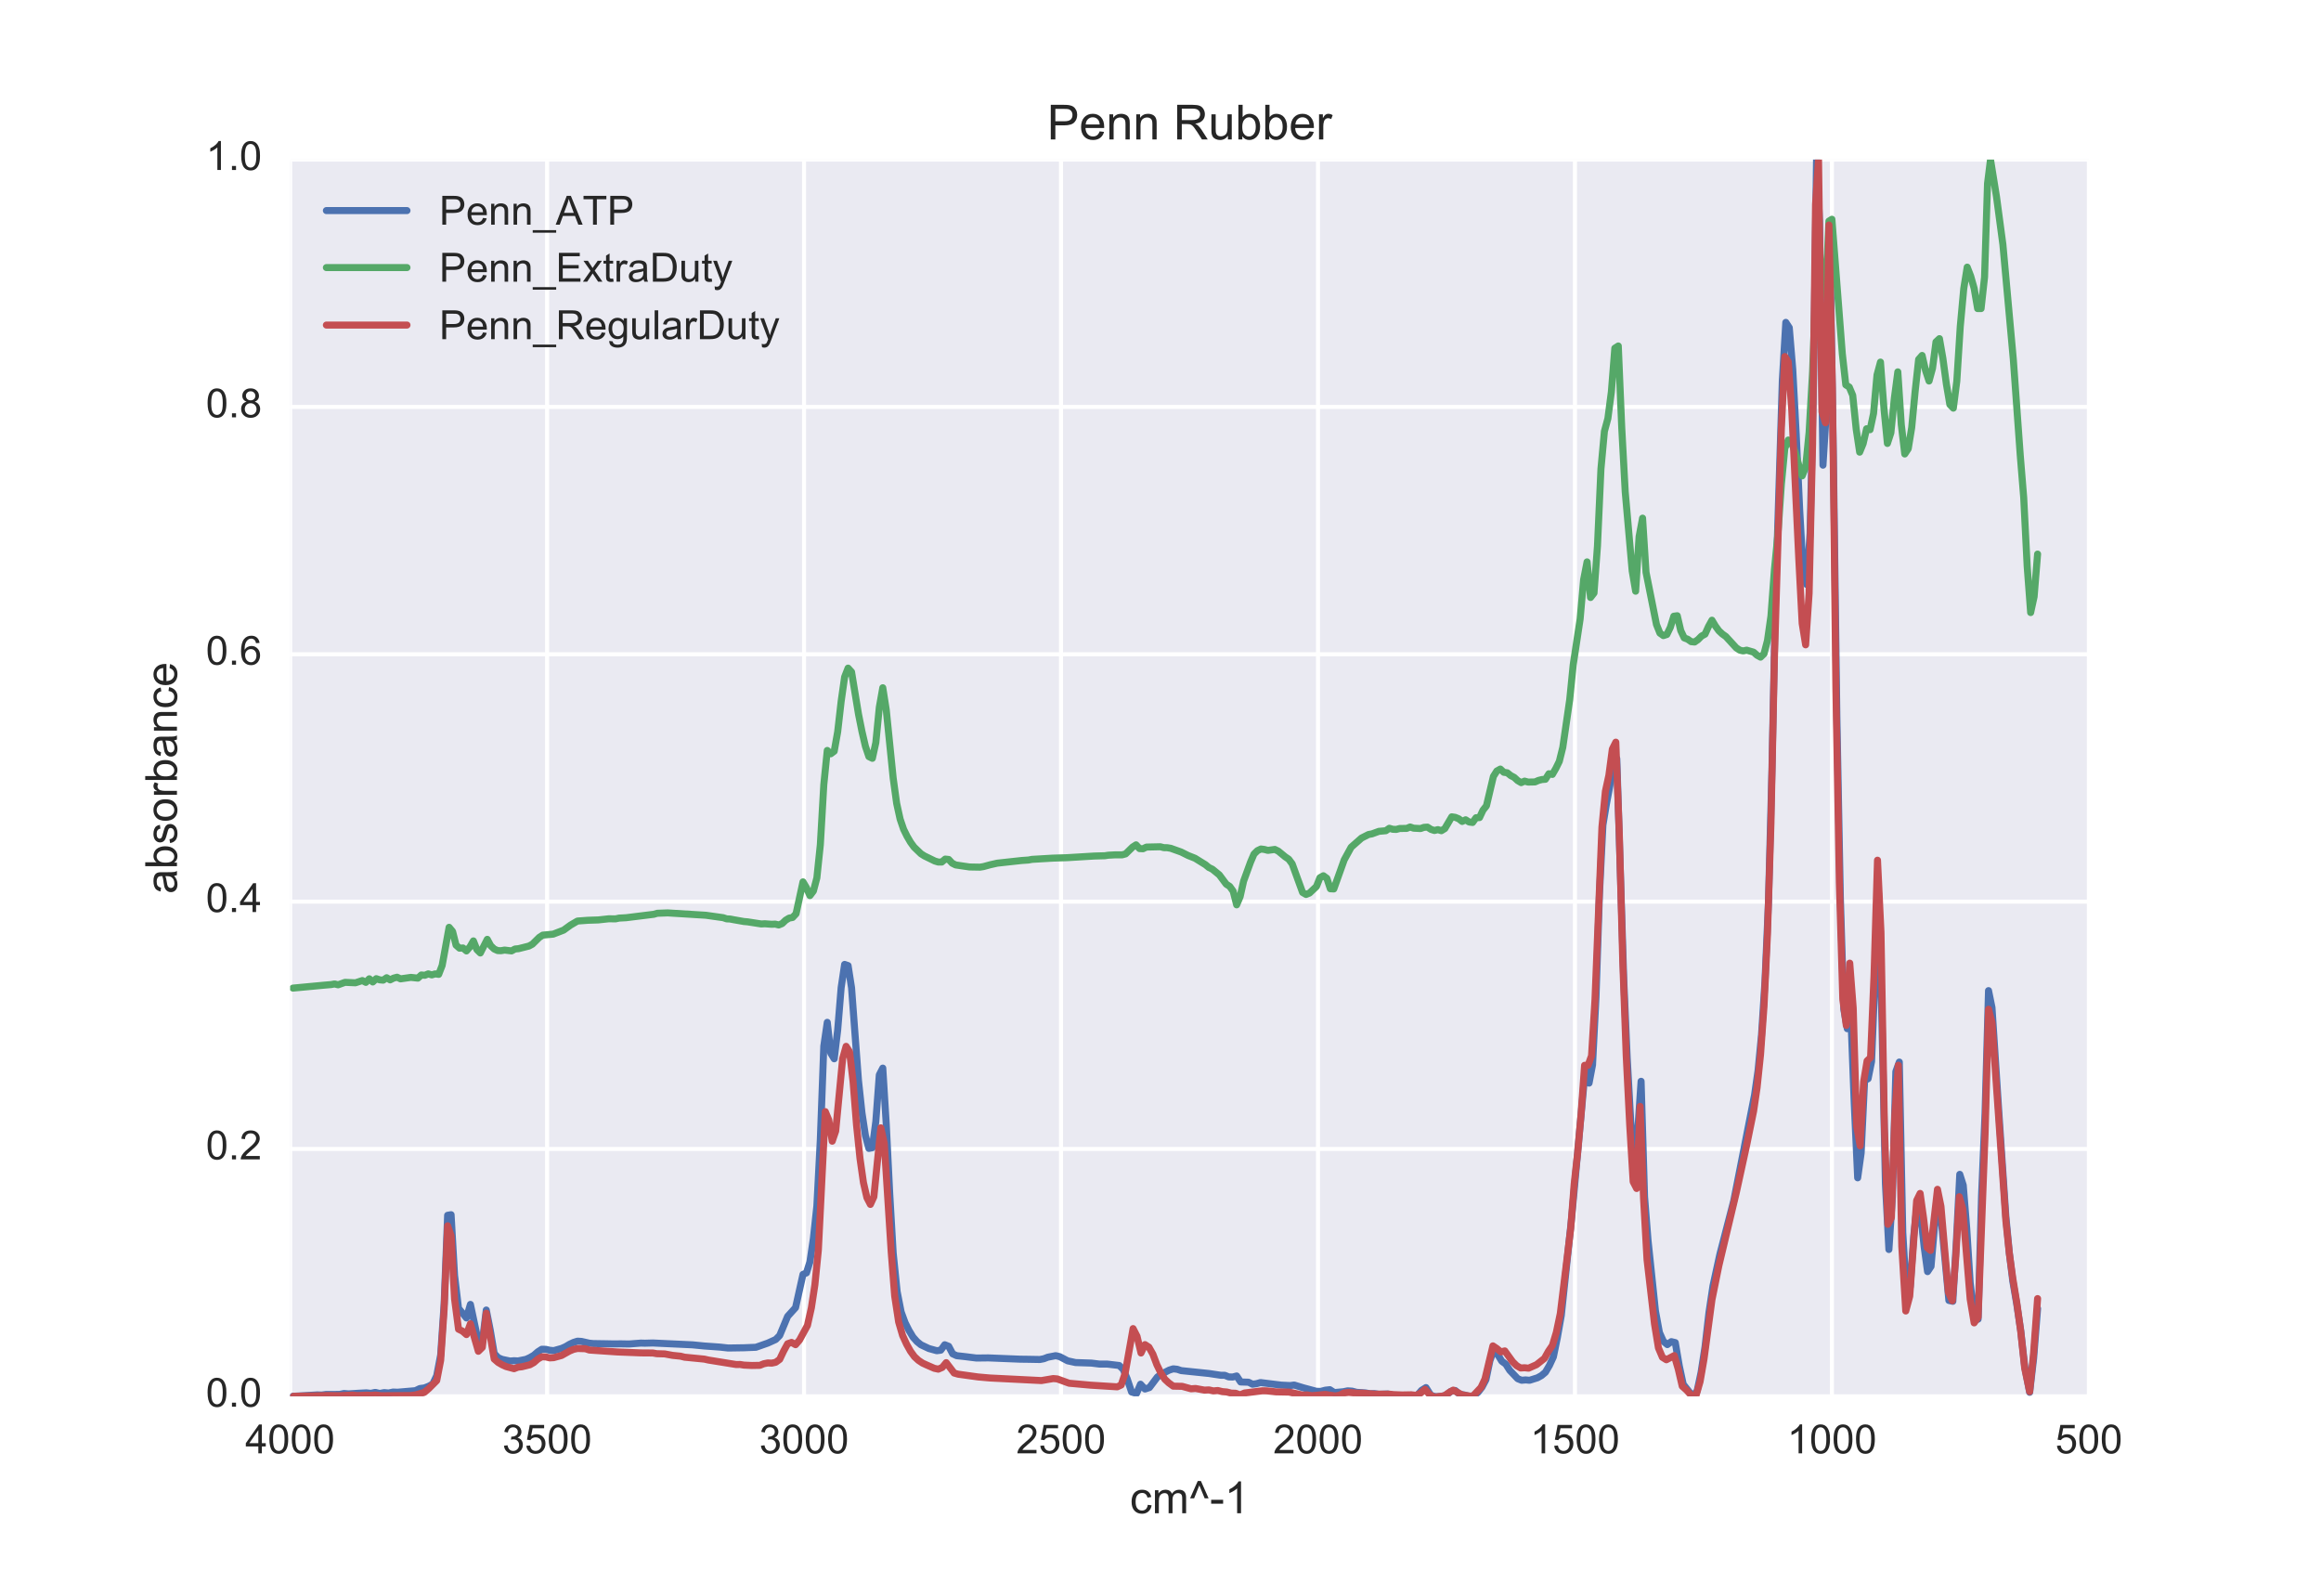 <?xml version="1.0" encoding="utf-8" standalone="no"?>
<!DOCTYPE svg PUBLIC "-//W3C//DTD SVG 1.1//EN"
  "http://www.w3.org/Graphics/SVG/1.1/DTD/svg11.dtd">
<!-- Created with matplotlib (http://matplotlib.org/) -->
<svg height="396pt" version="1.1" viewBox="0 0 576 396" width="576pt" xmlns="http://www.w3.org/2000/svg" xmlns:xlink="http://www.w3.org/1999/xlink">
 <defs>
  <style type="text/css">
*{stroke-linecap:butt;stroke-linejoin:round;stroke-miterlimit:100000;}
  </style>
 </defs>
 <g id="figure_1">
  <g id="patch_1">
   <path d="M 0 396 
L 576 396 
L 576 0 
L 0 0 
z
" style="fill:#ffffff;"/>
  </g>
  <g id="axes_1">
   <g id="patch_2">
    <path d="M 72 346.5 
L 518.4 346.5 
L 518.4 39.6 
L 72 39.6 
z
" style="fill:#eaeaf2;"/>
   </g>
   <g id="matplotlib.axis_1">
    <g id="xtick_1">
     <g id="line2d_1">
      <path clip-path="url(#p59f0235f1e)" d="M 518.4 346.5 
L 518.4 39.6 
" style="fill:none;stroke:#ffffff;stroke-linecap:round;"/>
     </g>
     <g id="line2d_2"/>
     <g id="line2d_3"/>
     <g id="text_1">
      <!-- 500 -->
      <defs>
       <path d="M 4.156 35.297 
Q 4.156 48 6.766 55.734 
Q 9.375 63.484 14.516 67.672 
Q 19.672 71.875 27.484 71.875 
Q 33.25 71.875 37.594 69.547 
Q 41.938 67.234 44.766 62.859 
Q 47.609 58.5 49.219 52.219 
Q 50.828 45.953 50.828 35.297 
Q 50.828 22.703 48.234 14.969 
Q 45.656 7.234 40.5 3 
Q 35.359 -1.219 27.484 -1.219 
Q 17.141 -1.219 11.234 6.203 
Q 4.156 15.141 4.156 35.297 
M 13.188 35.297 
Q 13.188 17.672 17.312 11.828 
Q 21.438 6 27.484 6 
Q 33.547 6 37.672 11.859 
Q 41.797 17.719 41.797 35.297 
Q 41.797 52.984 37.672 58.781 
Q 33.547 64.594 27.391 64.594 
Q 21.344 64.594 17.719 59.469 
Q 13.188 52.938 13.188 35.297 
" id="ArialMT-30"/>
       <path d="M 4.156 18.75 
L 13.375 19.531 
Q 14.406 12.797 18.141 9.391 
Q 21.875 6 27.156 6 
Q 33.5 6 37.891 10.781 
Q 42.281 15.578 42.281 23.484 
Q 42.281 31 38.062 35.344 
Q 33.844 39.703 27 39.703 
Q 22.75 39.703 19.328 37.766 
Q 15.922 35.844 13.969 32.766 
L 5.719 33.844 
L 12.641 70.609 
L 48.25 70.609 
L 48.25 62.203 
L 19.672 62.203 
L 15.828 42.969 
Q 22.266 47.469 29.344 47.469 
Q 38.719 47.469 45.156 40.969 
Q 51.609 34.469 51.609 24.266 
Q 51.609 14.547 45.953 7.469 
Q 39.062 -1.219 27.156 -1.219 
Q 17.391 -1.219 11.203 4.25 
Q 5.031 9.719 4.156 18.75 
" id="ArialMT-35"/>
      </defs>
      <g style="fill:#262626;" transform="translate(510.059 360.658)scale(0.1 -0.1)">
       <use xlink:href="#ArialMT-35"/>
       <use x="55.615" xlink:href="#ArialMT-30"/>
       <use x="111.23" xlink:href="#ArialMT-30"/>
      </g>
     </g>
    </g>
    <g id="xtick_2">
     <g id="line2d_4">
      <path clip-path="url(#p59f0235f1e)" d="M 454.629 346.5 
L 454.629 39.6 
" style="fill:none;stroke:#ffffff;stroke-linecap:round;"/>
     </g>
     <g id="line2d_5"/>
     <g id="line2d_6"/>
     <g id="text_2">
      <!-- 1000 -->
      <defs>
       <path d="M 37.25 0 
L 28.469 0 
L 28.469 56 
Q 25.297 52.984 20.141 49.953 
Q 14.984 46.922 10.891 45.406 
L 10.891 53.906 
Q 18.266 57.375 23.781 62.297 
Q 29.297 67.234 31.594 71.875 
L 37.25 71.875 
z
" id="ArialMT-31"/>
      </defs>
      <g style="fill:#262626;" transform="translate(443.507 360.658)scale(0.1 -0.1)">
       <use xlink:href="#ArialMT-31"/>
       <use x="55.615" xlink:href="#ArialMT-30"/>
       <use x="111.23" xlink:href="#ArialMT-30"/>
       <use x="166.846" xlink:href="#ArialMT-30"/>
      </g>
     </g>
    </g>
    <g id="xtick_3">
     <g id="line2d_7">
      <path clip-path="url(#p59f0235f1e)" d="M 390.857 346.5 
L 390.857 39.6 
" style="fill:none;stroke:#ffffff;stroke-linecap:round;"/>
     </g>
     <g id="line2d_8"/>
     <g id="line2d_9"/>
     <g id="text_3">
      <!-- 1500 -->
      <g style="fill:#262626;" transform="translate(379.735 360.658)scale(0.1 -0.1)">
       <use xlink:href="#ArialMT-31"/>
       <use x="55.615" xlink:href="#ArialMT-35"/>
       <use x="111.23" xlink:href="#ArialMT-30"/>
       <use x="166.846" xlink:href="#ArialMT-30"/>
      </g>
     </g>
    </g>
    <g id="xtick_4">
     <g id="line2d_10">
      <path clip-path="url(#p59f0235f1e)" d="M 327.086 346.5 
L 327.086 39.6 
" style="fill:none;stroke:#ffffff;stroke-linecap:round;"/>
     </g>
     <g id="line2d_11"/>
     <g id="line2d_12"/>
     <g id="text_4">
      <!-- 2000 -->
      <defs>
       <path d="M 50.344 8.453 
L 50.344 0 
L 3.031 0 
Q 2.938 3.172 4.047 6.109 
Q 5.859 10.938 9.828 15.625 
Q 13.812 20.312 21.344 26.469 
Q 33.016 36.031 37.109 41.625 
Q 41.219 47.219 41.219 52.203 
Q 41.219 57.422 37.469 61 
Q 33.734 64.594 27.734 64.594 
Q 21.391 64.594 17.578 60.781 
Q 13.766 56.984 13.719 50.25 
L 4.688 51.172 
Q 5.609 61.281 11.656 66.578 
Q 17.719 71.875 27.938 71.875 
Q 38.234 71.875 44.234 66.156 
Q 50.25 60.453 50.25 52 
Q 50.25 47.703 48.484 43.547 
Q 46.734 39.406 42.656 34.812 
Q 38.578 30.219 29.109 22.219 
Q 21.188 15.578 18.938 13.203 
Q 16.703 10.844 15.234 8.453 
z
" id="ArialMT-32"/>
      </defs>
      <g style="fill:#262626;" transform="translate(315.964 360.658)scale(0.1 -0.1)">
       <use xlink:href="#ArialMT-32"/>
       <use x="55.615" xlink:href="#ArialMT-30"/>
       <use x="111.23" xlink:href="#ArialMT-30"/>
       <use x="166.846" xlink:href="#ArialMT-30"/>
      </g>
     </g>
    </g>
    <g id="xtick_5">
     <g id="line2d_13">
      <path clip-path="url(#p59f0235f1e)" d="M 263.314 346.5 
L 263.314 39.6 
" style="fill:none;stroke:#ffffff;stroke-linecap:round;"/>
     </g>
     <g id="line2d_14"/>
     <g id="line2d_15"/>
     <g id="text_5">
      <!-- 2500 -->
      <g style="fill:#262626;" transform="translate(252.192 360.658)scale(0.1 -0.1)">
       <use xlink:href="#ArialMT-32"/>
       <use x="55.615" xlink:href="#ArialMT-35"/>
       <use x="111.23" xlink:href="#ArialMT-30"/>
       <use x="166.846" xlink:href="#ArialMT-30"/>
      </g>
     </g>
    </g>
    <g id="xtick_6">
     <g id="line2d_16">
      <path clip-path="url(#p59f0235f1e)" d="M 199.543 346.5 
L 199.543 39.6 
" style="fill:none;stroke:#ffffff;stroke-linecap:round;"/>
     </g>
     <g id="line2d_17"/>
     <g id="line2d_18"/>
     <g id="text_6">
      <!-- 3000 -->
      <defs>
       <path d="M 4.203 18.891 
L 12.984 20.062 
Q 14.5 12.594 18.141 9.297 
Q 21.781 6 27 6 
Q 33.203 6 37.469 10.297 
Q 41.75 14.594 41.75 20.953 
Q 41.75 27 37.797 30.922 
Q 33.844 34.859 27.734 34.859 
Q 25.25 34.859 21.531 33.891 
L 22.516 41.609 
Q 23.391 41.5 23.922 41.5 
Q 29.547 41.5 34.031 44.422 
Q 38.531 47.359 38.531 53.469 
Q 38.531 58.297 35.25 61.469 
Q 31.984 64.656 26.812 64.656 
Q 21.688 64.656 18.266 61.422 
Q 14.844 58.203 13.875 51.766 
L 5.078 53.328 
Q 6.688 62.156 12.391 67.016 
Q 18.109 71.875 26.609 71.875 
Q 32.469 71.875 37.391 69.359 
Q 42.328 66.844 44.938 62.5 
Q 47.562 58.156 47.562 53.266 
Q 47.562 48.641 45.062 44.828 
Q 42.578 41.016 37.703 38.766 
Q 44.047 37.312 47.562 32.688 
Q 51.078 28.078 51.078 21.141 
Q 51.078 11.766 44.234 5.25 
Q 37.406 -1.266 26.953 -1.266 
Q 17.531 -1.266 11.297 4.344 
Q 5.078 9.969 4.203 18.891 
" id="ArialMT-33"/>
      </defs>
      <g style="fill:#262626;" transform="translate(188.421 360.658)scale(0.1 -0.1)">
       <use xlink:href="#ArialMT-33"/>
       <use x="55.615" xlink:href="#ArialMT-30"/>
       <use x="111.23" xlink:href="#ArialMT-30"/>
       <use x="166.846" xlink:href="#ArialMT-30"/>
      </g>
     </g>
    </g>
    <g id="xtick_7">
     <g id="line2d_19">
      <path clip-path="url(#p59f0235f1e)" d="M 135.771 346.5 
L 135.771 39.6 
" style="fill:none;stroke:#ffffff;stroke-linecap:round;"/>
     </g>
     <g id="line2d_20"/>
     <g id="line2d_21"/>
     <g id="text_7">
      <!-- 3500 -->
      <g style="fill:#262626;" transform="translate(124.65 360.658)scale(0.1 -0.1)">
       <use xlink:href="#ArialMT-33"/>
       <use x="55.615" xlink:href="#ArialMT-35"/>
       <use x="111.23" xlink:href="#ArialMT-30"/>
       <use x="166.846" xlink:href="#ArialMT-30"/>
      </g>
     </g>
    </g>
    <g id="xtick_8">
     <g id="line2d_22">
      <path clip-path="url(#p59f0235f1e)" d="M 72 346.5 
L 72 39.6 
" style="fill:none;stroke:#ffffff;stroke-linecap:round;"/>
     </g>
     <g id="line2d_23"/>
     <g id="line2d_24"/>
     <g id="text_8">
      <!-- 4000 -->
      <defs>
       <path d="M 32.328 0 
L 32.328 17.141 
L 1.266 17.141 
L 1.266 25.203 
L 33.938 71.578 
L 41.109 71.578 
L 41.109 25.203 
L 50.781 25.203 
L 50.781 17.141 
L 41.109 17.141 
L 41.109 0 
z
M 32.328 25.203 
L 32.328 57.469 
L 9.906 25.203 
z
" id="ArialMT-34"/>
      </defs>
      <g style="fill:#262626;" transform="translate(60.878 360.658)scale(0.1 -0.1)">
       <use xlink:href="#ArialMT-34"/>
       <use x="55.615" xlink:href="#ArialMT-30"/>
       <use x="111.23" xlink:href="#ArialMT-30"/>
       <use x="166.846" xlink:href="#ArialMT-30"/>
      </g>
     </g>
    </g>
    <g id="text_9">
     <!-- cm^-1 -->
     <defs>
      <path d="M 40.438 19 
L 49.078 17.875 
Q 47.656 8.938 41.812 3.875 
Q 35.984 -1.172 27.484 -1.172 
Q 16.844 -1.172 10.375 5.781 
Q 3.906 12.75 3.906 25.734 
Q 3.906 34.125 6.688 40.422 
Q 9.469 46.734 15.156 49.875 
Q 20.844 53.031 27.547 53.031 
Q 35.984 53.031 41.359 48.75 
Q 46.734 44.484 48.25 36.625 
L 39.703 35.297 
Q 38.484 40.531 35.375 43.156 
Q 32.281 45.797 27.875 45.797 
Q 21.234 45.797 17.078 41.031 
Q 12.938 36.281 12.938 25.984 
Q 12.938 15.531 16.938 10.797 
Q 20.953 6.062 27.391 6.062 
Q 32.562 6.062 36.031 9.234 
Q 39.5 12.406 40.438 19 
" id="ArialMT-63"/>
      <path d="M 11.672 33.688 
L 2.641 33.688 
L 19.875 72.797 
L 26.953 72.797 
L 44.281 33.688 
L 35.453 33.688 
L 23.391 62.844 
z
" id="ArialMT-5e"/>
      <path d="M 3.172 21.484 
L 3.172 30.328 
L 30.172 30.328 
L 30.172 21.484 
z
" id="ArialMT-2d"/>
      <path d="M 6.594 0 
L 6.594 51.859 
L 14.453 51.859 
L 14.453 44.578 
Q 16.891 48.391 20.938 50.703 
Q 25 53.031 30.172 53.031 
Q 35.938 53.031 39.625 50.641 
Q 43.312 48.25 44.828 43.953 
Q 50.984 53.031 60.844 53.031 
Q 68.562 53.031 72.703 48.75 
Q 76.859 44.484 76.859 35.594 
L 76.859 0 
L 68.109 0 
L 68.109 32.672 
Q 68.109 37.938 67.25 40.25 
Q 66.406 42.578 64.156 43.984 
Q 61.922 45.406 58.891 45.406 
Q 53.422 45.406 49.797 41.766 
Q 46.188 38.141 46.188 30.125 
L 46.188 0 
L 37.406 0 
L 37.406 33.688 
Q 37.406 39.547 35.25 42.469 
Q 33.109 45.406 28.219 45.406 
Q 24.516 45.406 21.359 43.453 
Q 18.219 41.5 16.797 37.734 
Q 15.375 33.984 15.375 26.906 
L 15.375 0 
z
" id="ArialMT-6d"/>
     </defs>
     <g style="fill:#262626;" transform="translate(280.398 375.519)scale(0.11 -0.11)">
      <use xlink:href="#ArialMT-63"/>
      <use x="50.0" xlink:href="#ArialMT-6d"/>
      <use x="133.301" xlink:href="#ArialMT-5e"/>
      <use x="180.225" xlink:href="#ArialMT-2d"/>
      <use x="213.525" xlink:href="#ArialMT-31"/>
     </g>
    </g>
   </g>
   <g id="matplotlib.axis_2">
    <g id="ytick_1">
     <g id="line2d_25">
      <path clip-path="url(#p59f0235f1e)" d="M 72 346.5 
L 518.4 346.5 
" style="fill:none;stroke:#ffffff;stroke-linecap:round;"/>
     </g>
     <g id="line2d_26"/>
     <g id="line2d_27"/>
     <g id="text_10">
      <!-- 0.0 -->
      <defs>
       <path d="M 9.078 0 
L 9.078 10.016 
L 19.094 10.016 
L 19.094 0 
z
" id="ArialMT-2e"/>
      </defs>
      <g style="fill:#262626;" transform="translate(51.1 349.085)scale(0.1 -0.1)">
       <use xlink:href="#ArialMT-30"/>
       <use x="55.615" xlink:href="#ArialMT-2e"/>
       <use x="83.398" xlink:href="#ArialMT-30"/>
      </g>
     </g>
    </g>
    <g id="ytick_2">
     <g id="line2d_28">
      <path clip-path="url(#p59f0235f1e)" d="M 72 285.12 
L 518.4 285.12 
" style="fill:none;stroke:#ffffff;stroke-linecap:round;"/>
     </g>
     <g id="line2d_29"/>
     <g id="line2d_30"/>
     <g id="text_11">
      <!-- 0.2 -->
      <g style="fill:#262626;" transform="translate(51.1 287.705)scale(0.1 -0.1)">
       <use xlink:href="#ArialMT-30"/>
       <use x="55.615" xlink:href="#ArialMT-2e"/>
       <use x="83.398" xlink:href="#ArialMT-32"/>
      </g>
     </g>
    </g>
    <g id="ytick_3">
     <g id="line2d_31">
      <path clip-path="url(#p59f0235f1e)" d="M 72 223.74 
L 518.4 223.74 
" style="fill:none;stroke:#ffffff;stroke-linecap:round;"/>
     </g>
     <g id="line2d_32"/>
     <g id="line2d_33"/>
     <g id="text_12">
      <!-- 0.4 -->
      <g style="fill:#262626;" transform="translate(51.1 226.325)scale(0.1 -0.1)">
       <use xlink:href="#ArialMT-30"/>
       <use x="55.615" xlink:href="#ArialMT-2e"/>
       <use x="83.398" xlink:href="#ArialMT-34"/>
      </g>
     </g>
    </g>
    <g id="ytick_4">
     <g id="line2d_34">
      <path clip-path="url(#p59f0235f1e)" d="M 72 162.36 
L 518.4 162.36 
" style="fill:none;stroke:#ffffff;stroke-linecap:round;"/>
     </g>
     <g id="line2d_35"/>
     <g id="line2d_36"/>
     <g id="text_13">
      <!-- 0.6 -->
      <defs>
       <path d="M 49.75 54.047 
L 41.016 53.375 
Q 39.844 58.547 37.703 60.891 
Q 34.125 64.656 28.906 64.656 
Q 24.703 64.656 21.531 62.312 
Q 17.391 59.281 14.984 53.469 
Q 12.594 47.656 12.5 36.922 
Q 15.672 41.75 20.266 44.094 
Q 24.859 46.438 29.891 46.438 
Q 38.672 46.438 44.844 39.969 
Q 51.031 33.5 51.031 23.25 
Q 51.031 16.5 48.125 10.719 
Q 45.219 4.938 40.141 1.859 
Q 35.062 -1.219 28.609 -1.219 
Q 17.625 -1.219 10.688 6.859 
Q 3.766 14.938 3.766 33.5 
Q 3.766 54.25 11.422 63.672 
Q 18.109 71.875 29.438 71.875 
Q 37.891 71.875 43.281 67.141 
Q 48.688 62.406 49.75 54.047 
M 13.875 23.188 
Q 13.875 18.656 15.797 14.5 
Q 17.719 10.359 21.188 8.172 
Q 24.656 6 28.469 6 
Q 34.031 6 38.031 10.484 
Q 42.047 14.984 42.047 22.703 
Q 42.047 30.125 38.078 34.391 
Q 34.125 38.672 28.125 38.672 
Q 22.172 38.672 18.016 34.391 
Q 13.875 30.125 13.875 23.188 
" id="ArialMT-36"/>
      </defs>
      <g style="fill:#262626;" transform="translate(51.1 164.945)scale(0.1 -0.1)">
       <use xlink:href="#ArialMT-30"/>
       <use x="55.615" xlink:href="#ArialMT-2e"/>
       <use x="83.398" xlink:href="#ArialMT-36"/>
      </g>
     </g>
    </g>
    <g id="ytick_5">
     <g id="line2d_37">
      <path clip-path="url(#p59f0235f1e)" d="M 72 100.98 
L 518.4 100.98 
" style="fill:none;stroke:#ffffff;stroke-linecap:round;"/>
     </g>
     <g id="line2d_38"/>
     <g id="line2d_39"/>
     <g id="text_14">
      <!-- 0.8 -->
      <defs>
       <path d="M 17.672 38.812 
Q 12.203 40.828 9.562 44.531 
Q 6.938 48.25 6.938 53.422 
Q 6.938 61.234 12.547 66.547 
Q 18.172 71.875 27.484 71.875 
Q 36.859 71.875 42.578 66.422 
Q 48.297 60.984 48.297 53.172 
Q 48.297 48.188 45.672 44.5 
Q 43.062 40.828 37.75 38.812 
Q 44.344 36.672 47.781 31.875 
Q 51.219 27.094 51.219 20.453 
Q 51.219 11.281 44.719 5.031 
Q 38.234 -1.219 27.641 -1.219 
Q 17.047 -1.219 10.547 5.047 
Q 4.047 11.328 4.047 20.703 
Q 4.047 27.688 7.594 32.391 
Q 11.141 37.109 17.672 38.812 
M 15.922 53.719 
Q 15.922 48.641 19.188 45.406 
Q 22.469 42.188 27.688 42.188 
Q 32.766 42.188 36.016 45.375 
Q 39.266 48.578 39.266 53.219 
Q 39.266 58.062 35.906 61.359 
Q 32.562 64.656 27.594 64.656 
Q 22.562 64.656 19.234 61.422 
Q 15.922 58.203 15.922 53.719 
M 13.094 20.656 
Q 13.094 16.891 14.875 13.375 
Q 16.656 9.859 20.172 7.922 
Q 23.688 6 27.734 6 
Q 34.031 6 38.125 10.047 
Q 42.234 14.109 42.234 20.359 
Q 42.234 26.703 38.016 30.859 
Q 33.797 35.016 27.438 35.016 
Q 21.234 35.016 17.156 30.906 
Q 13.094 26.812 13.094 20.656 
" id="ArialMT-38"/>
      </defs>
      <g style="fill:#262626;" transform="translate(51.1 103.565)scale(0.1 -0.1)">
       <use xlink:href="#ArialMT-30"/>
       <use x="55.615" xlink:href="#ArialMT-2e"/>
       <use x="83.398" xlink:href="#ArialMT-38"/>
      </g>
     </g>
    </g>
    <g id="ytick_6">
     <g id="line2d_40">
      <path clip-path="url(#p59f0235f1e)" d="M 72 39.6 
L 518.4 39.6 
" style="fill:none;stroke:#ffffff;stroke-linecap:round;"/>
     </g>
     <g id="line2d_41"/>
     <g id="line2d_42"/>
     <g id="text_15">
      <!-- 1.0 -->
      <g style="fill:#262626;" transform="translate(51.1 42.185)scale(0.1 -0.1)">
       <use xlink:href="#ArialMT-31"/>
       <use x="55.615" xlink:href="#ArialMT-2e"/>
       <use x="83.398" xlink:href="#ArialMT-30"/>
      </g>
     </g>
    </g>
    <g id="text_16">
     <!-- absorbance -->
     <defs>
      <path d="M 14.703 0 
L 6.547 0 
L 6.547 71.578 
L 15.328 71.578 
L 15.328 46.047 
Q 20.906 53.031 29.547 53.031 
Q 34.328 53.031 38.594 51.094 
Q 42.875 49.172 45.625 45.672 
Q 48.391 42.188 49.953 37.25 
Q 51.516 32.328 51.516 26.703 
Q 51.516 13.375 44.922 6.094 
Q 38.328 -1.172 29.109 -1.172 
Q 19.922 -1.172 14.703 6.5 
z
M 14.594 26.312 
Q 14.594 17 17.141 12.844 
Q 21.297 6.062 28.375 6.062 
Q 34.125 6.062 38.328 11.062 
Q 42.531 16.062 42.531 25.984 
Q 42.531 36.141 38.5 40.969 
Q 34.469 45.797 28.766 45.797 
Q 23 45.797 18.797 40.797 
Q 14.594 35.797 14.594 26.312 
" id="ArialMT-62"/>
      <path d="M 40.438 6.391 
Q 35.547 2.25 31.031 0.531 
Q 26.516 -1.172 21.344 -1.172 
Q 12.797 -1.172 8.203 3 
Q 3.609 7.172 3.609 13.672 
Q 3.609 17.484 5.344 20.625 
Q 7.078 23.781 9.891 25.688 
Q 12.703 27.594 16.219 28.562 
Q 18.797 29.25 24.031 29.891 
Q 34.672 31.156 39.703 32.906 
Q 39.75 34.719 39.75 35.203 
Q 39.75 40.578 37.25 42.781 
Q 33.891 45.75 27.25 45.75 
Q 21.047 45.75 18.094 43.578 
Q 15.141 41.406 13.719 35.891 
L 5.125 37.062 
Q 6.297 42.578 8.984 45.969 
Q 11.672 49.359 16.75 51.188 
Q 21.828 53.031 28.516 53.031 
Q 35.156 53.031 39.297 51.469 
Q 43.453 49.906 45.406 47.531 
Q 47.359 45.172 48.141 41.547 
Q 48.578 39.312 48.578 33.453 
L 48.578 21.734 
Q 48.578 9.469 49.141 6.219 
Q 49.703 2.984 51.375 0 
L 42.188 0 
Q 40.828 2.734 40.438 6.391 
M 39.703 26.031 
Q 34.906 24.078 25.344 22.703 
Q 19.922 21.922 17.672 20.938 
Q 15.438 19.969 14.203 18.094 
Q 12.984 16.219 12.984 13.922 
Q 12.984 10.406 15.641 8.062 
Q 18.312 5.719 23.438 5.719 
Q 28.516 5.719 32.469 7.938 
Q 36.422 10.156 38.281 14.016 
Q 39.703 17 39.703 22.797 
z
" id="ArialMT-61"/>
      <path d="M 42.094 16.703 
L 51.172 15.578 
Q 49.031 7.625 43.219 3.219 
Q 37.406 -1.172 28.375 -1.172 
Q 17 -1.172 10.328 5.828 
Q 3.656 12.844 3.656 25.484 
Q 3.656 38.578 10.391 45.797 
Q 17.141 53.031 27.875 53.031 
Q 38.281 53.031 44.875 45.953 
Q 51.469 38.875 51.469 26.031 
Q 51.469 25.25 51.422 23.688 
L 12.75 23.688 
Q 13.234 15.141 17.578 10.594 
Q 21.922 6.062 28.422 6.062 
Q 33.25 6.062 36.672 8.594 
Q 40.094 11.141 42.094 16.703 
M 13.234 30.906 
L 42.188 30.906 
Q 41.609 37.453 38.875 40.719 
Q 34.672 45.797 27.984 45.797 
Q 21.922 45.797 17.797 41.75 
Q 13.672 37.703 13.234 30.906 
" id="ArialMT-65"/>
      <path d="M 6.5 0 
L 6.5 51.859 
L 14.406 51.859 
L 14.406 44 
Q 17.438 49.516 20 51.266 
Q 22.562 53.031 25.641 53.031 
Q 30.078 53.031 34.672 50.203 
L 31.641 42.047 
Q 28.422 43.953 25.203 43.953 
Q 22.312 43.953 20.016 42.219 
Q 17.719 40.484 16.75 37.406 
Q 15.281 32.719 15.281 27.156 
L 15.281 0 
z
" id="ArialMT-72"/>
      <path d="M 3.078 15.484 
L 11.766 16.844 
Q 12.5 11.625 15.844 8.844 
Q 19.188 6.062 25.203 6.062 
Q 31.25 6.062 34.172 8.516 
Q 37.109 10.984 37.109 14.312 
Q 37.109 17.281 34.516 19 
Q 32.719 20.172 25.531 21.969 
Q 15.875 24.422 12.141 26.203 
Q 8.406 27.984 6.469 31.125 
Q 4.547 34.281 4.547 38.094 
Q 4.547 41.547 6.125 44.5 
Q 7.719 47.469 10.453 49.422 
Q 12.5 50.922 16.031 51.969 
Q 19.578 53.031 23.641 53.031 
Q 29.734 53.031 34.344 51.266 
Q 38.969 49.516 41.156 46.5 
Q 43.359 43.5 44.188 38.484 
L 35.594 37.312 
Q 35.016 41.312 32.203 43.547 
Q 29.391 45.797 24.266 45.797 
Q 18.219 45.797 15.625 43.797 
Q 13.031 41.797 13.031 39.109 
Q 13.031 37.406 14.109 36.031 
Q 15.188 34.625 17.484 33.688 
Q 18.797 33.203 25.25 31.453 
Q 34.578 28.953 38.25 27.359 
Q 41.938 25.781 44.031 22.75 
Q 46.141 19.734 46.141 15.234 
Q 46.141 10.844 43.578 6.953 
Q 41.016 3.078 36.172 0.953 
Q 31.344 -1.172 25.25 -1.172 
Q 15.141 -1.172 9.844 3.031 
Q 4.547 7.234 3.078 15.484 
" id="ArialMT-73"/>
      <path d="M 3.328 25.922 
Q 3.328 40.328 11.328 47.266 
Q 18.016 53.031 27.641 53.031 
Q 38.328 53.031 45.109 46.016 
Q 51.906 39.016 51.906 26.656 
Q 51.906 16.656 48.906 10.906 
Q 45.906 5.172 40.156 2 
Q 34.422 -1.172 27.641 -1.172 
Q 16.75 -1.172 10.031 5.812 
Q 3.328 12.797 3.328 25.922 
M 12.359 25.922 
Q 12.359 15.969 16.703 11.016 
Q 21.047 6.062 27.641 6.062 
Q 34.188 6.062 38.531 11.031 
Q 42.875 16.016 42.875 26.219 
Q 42.875 35.844 38.5 40.797 
Q 34.125 45.75 27.641 45.75 
Q 21.047 45.75 16.703 40.812 
Q 12.359 35.891 12.359 25.922 
" id="ArialMT-6f"/>
      <path d="M 6.594 0 
L 6.594 51.859 
L 14.5 51.859 
L 14.5 44.484 
Q 20.219 53.031 31 53.031 
Q 35.688 53.031 39.625 51.344 
Q 43.562 49.656 45.516 46.922 
Q 47.469 44.188 48.25 40.438 
Q 48.734 37.984 48.734 31.891 
L 48.734 0 
L 39.938 0 
L 39.938 31.547 
Q 39.938 36.922 38.906 39.578 
Q 37.891 42.234 35.281 43.812 
Q 32.672 45.406 29.156 45.406 
Q 23.531 45.406 19.453 41.844 
Q 15.375 38.281 15.375 28.328 
L 15.375 0 
z
" id="ArialMT-6e"/>
     </defs>
     <g style="fill:#262626;" transform="translate(43.914 221.791)rotate(-90.0)scale(0.11 -0.11)">
      <use xlink:href="#ArialMT-61"/>
      <use x="55.615" xlink:href="#ArialMT-62"/>
      <use x="111.23" xlink:href="#ArialMT-73"/>
      <use x="161.23" xlink:href="#ArialMT-6f"/>
      <use x="216.846" xlink:href="#ArialMT-72"/>
      <use x="250.146" xlink:href="#ArialMT-62"/>
      <use x="305.762" xlink:href="#ArialMT-61"/>
      <use x="361.377" xlink:href="#ArialMT-6e"/>
      <use x="416.992" xlink:href="#ArialMT-63"/>
      <use x="466.992" xlink:href="#ArialMT-65"/>
     </g>
    </g>
   </g>
   <g id="line2d_43">
    <path clip-path="url(#p59f0235f1e)" d="M 505.666 324.725 
L 504.681 337.076 
L 503.698 345.509 
L 502.469 339.106 
L 501.484 330.199 
L 500.501 323.635 
L 499.516 317.959 
L 498.655 310.926 
L 497.794 301.894 
L 496.072 276.369 
L 494.351 250.049 
L 493.49 245.832 
L 492.629 276.231 
L 491.767 296.572 
L 490.906 327.353 
L 489.922 326.691 
L 488.938 318.371 
L 488.077 304.822 
L 487.216 294.133 
L 486.355 291.424 
L 485.494 308.387 
L 484.633 322.928 
L 483.65 322.711 
L 481.804 303.206 
L 480.943 298.061 
L 480.082 304.373 
L 479.221 314.259 
L 478.36 315.559 
L 477.5 309.297 
L 476.639 301.199 
L 475.778 298.906 
L 474.917 306.802 
L 474.055 319.322 
L 473.194 322.258 
L 472.21 305.88 
L 471.349 263.558 
L 470.489 265.922 
L 469.628 296.969 
L 468.767 310.07 
L 467.906 293.782 
L 467.045 253.603 
L 466.183 221.704 
L 464.461 263.428 
L 463.6 267.688 
L 462.739 268.148 
L 461.878 286.12 
L 461.017 292.283 
L 460.156 273.541 
L 459.295 251.4 
L 458.434 255.276 
L 457.574 250.434 
L 456.713 222.569 
L 455.852 177.869 
L 454.991 113.405 
L 454.13 60.965 
L 453.269 101.679 
L 452.407 115.435 
L 451.546 54.818 
L 450.809 39.6 
L 450.07 94.26 
L 449.209 132.33 
L 448.348 145.043 
L 447.487 141.832 
L 446.627 126.623 
L 445.766 107.819 
L 444.905 91.641 
L 444.044 81.32 
L 443.183 79.998 
L 442.322 94.388 
L 440.599 149.399 
L 439.738 191.353 
L 438.877 223.823 
L 438.016 243.52 
L 437.155 256.821 
L 436.294 265.682 
L 435.433 271.69 
L 430.268 297.957 
L 426.823 311.245 
L 425.101 319.133 
L 424.118 325.674 
L 423.133 334.231 
L 422.15 340.586 
L 421.165 345.201 
L 420.058 346.47 
L 417.721 343.514 
L 416.738 338.925 
L 415.754 333.175 
L 414.77 332.938 
L 413.786 333.67 
L 412.802 332.855 
L 411.818 330.667 
L 410.834 325.335 
L 408.989 307.79 
L 408.128 296.968 
L 407.267 268.331 
L 406.406 281.198 
L 405.545 289.031 
L 404.684 278.108 
L 403.823 262.653 
L 402.962 243.117 
L 401.239 188.289 
L 400.378 187.047 
L 399.517 194.991 
L 398.656 199.544 
L 397.795 204.748 
L 396.935 221.885 
L 396.074 247.525 
L 395.213 264.273 
L 394.352 268.778 
L 393.491 264.493 
L 390.047 302.054 
L 387.463 326.423 
L 386.48 331.967 
L 385.495 336.732 
L 384.512 338.857 
L 383.527 340.533 
L 382.544 341.358 
L 381.559 341.907 
L 379.591 342.525 
L 378.608 342.435 
L 377.623 342.522 
L 376.64 342.129 
L 374.672 340.047 
L 373.687 338.507 
L 372.704 337.798 
L 371.719 336.183 
L 370.736 334.997 
L 369.751 337.635 
L 368.768 342.361 
L 367.783 344.231 
L 366.8 345.502 
L 365.693 346.385 
L 364.586 346.509 
L 363.356 346.159 
L 362.249 346.002 
L 361.142 345.059 
L 360.035 345.279 
L 358.928 346.201 
L 357.821 346.498 
L 356.345 346.605 
L 355.115 346.293 
L 353.885 344.34 
L 352.778 345.025 
L 351.671 346.338 
L 350.318 346.229 
L 346.752 346.368 
L 345.521 346.214 
L 344.414 345.92 
L 342.201 346.001 
L 341.094 345.83 
L 339.987 345.864 
L 338.88 345.657 
L 336.665 345.515 
L 335.558 345.221 
L 334.451 345.145 
L 333.344 345.371 
L 331.13 345.575 
L 330.023 344.858 
L 328.916 344.982 
L 327.809 345.273 
L 326.702 345.266 
L 323.382 344.372 
L 321.168 343.702 
L 320.183 343.836 
L 317.969 343.729 
L 312.803 343.091 
L 311.819 343.371 
L 310.835 343.501 
L 309.851 343.004 
L 307.883 342.946 
L 306.9 341.456 
L 305.915 341.715 
L 304.932 341.687 
L 303.947 341.286 
L 302.964 341.28 
L 300.011 340.837 
L 293.124 340.124 
L 292.139 339.795 
L 291.156 339.684 
L 290.171 340 
L 288.203 341.003 
L 287.22 341.727 
L 285.252 344.335 
L 284.145 344.692 
L 283.038 343.5 
L 282.054 345.798 
L 280.823 345.429 
L 279.716 342.116 
L 278.733 339.789 
L 277.748 338.855 
L 274.797 338.506 
L 272.829 338.502 
L 270.861 338.259 
L 266.925 338.127 
L 264.957 337.697 
L 262.989 336.663 
L 262.004 336.416 
L 260.036 336.798 
L 259.053 337.177 
L 258.068 337.369 
L 255.117 337.315 
L 253.149 337.289 
L 245.277 336.97 
L 242.325 337.006 
L 239.373 336.639 
L 237.405 336.42 
L 236.421 335.961 
L 235.437 334.095 
L 234.453 333.706 
L 233.469 335.057 
L 232.485 335.19 
L 230.517 334.647 
L 228.549 333.716 
L 227.565 332.918 
L 226.581 331.81 
L 225.597 330.18 
L 224.613 328.235 
L 223.629 325.548 
L 222.645 320.533 
L 221.661 310.969 
L 220.8 296.183 
L 219.94 278.993 
L 219.079 265.06 
L 218.218 266.728 
L 217.355 278.284 
L 216.495 284.818 
L 215.634 284.988 
L 214.773 281.816 
L 213.912 276.156 
L 213.051 268.163 
L 211.329 245.135 
L 210.468 239.62 
L 209.607 239.327 
L 208.746 245.108 
L 207.885 255.63 
L 207.025 262.744 
L 206.164 261.33 
L 205.303 253.7 
L 204.442 259.594 
L 203.58 282.805 
L 202.719 299.286 
L 201.858 307.316 
L 200.997 313.14 
L 200.136 315.877 
L 199.275 316.244 
L 197.431 324.496 
L 195.463 326.67 
L 193.495 331.41 
L 192.51 332.403 
L 190.542 333.299 
L 187.591 334.336 
L 184.638 334.456 
L 180.702 334.518 
L 178.734 334.297 
L 176.766 334.153 
L 174.798 334.019 
L 171.847 333.727 
L 162.007 333.271 
L 160.039 333.325 
L 159.054 333.297 
L 156.103 333.519 
L 154.135 333.483 
L 152.167 333.499 
L 150.199 333.458 
L 147.246 333.414 
L 146.263 333.323 
L 144.295 332.879 
L 143.31 332.82 
L 142.327 333.132 
L 141.343 333.594 
L 140.359 334.182 
L 139.375 334.622 
L 137.407 335.171 
L 136.423 335.074 
L 135.439 334.845 
L 134.455 334.83 
L 133.471 335.462 
L 132.487 336.318 
L 131.503 336.894 
L 130.519 337.336 
L 128.551 337.723 
L 127.567 337.675 
L 126.583 337.751 
L 124.615 337.337 
L 123.631 336.927 
L 122.647 335.885 
L 121.663 330.068 
L 120.679 325.092 
L 119.695 333.111 
L 118.711 332.967 
L 116.743 323.698 
L 115.759 327.061 
L 113.791 324.665 
L 112.807 316.492 
L 111.946 301.438 
L 111.086 301.584 
L 110.223 323.562 
L 109.362 336.227 
L 108.379 341.391 
L 107.394 343.453 
L 106.411 344.001 
L 105.304 344.429 
L 104.197 344.575 
L 103.09 345.108 
L 98.662 345.489 
L 97.554 345.448 
L 96.447 345.68 
L 95.342 345.583 
L 94.235 345.794 
L 93.127 345.529 
L 92.02 345.768 
L 90.913 345.642 
L 88.699 345.762 
L 86.485 345.901 
L 85.378 345.805 
L 84.271 346.036 
L 80.95 346.041 
L 79.843 346.188 
L 78.736 346.153 
L 75.169 346.368 
L 72.709 346.495 
L 72.709 346.495 
" style="fill:none;stroke:#4c72b0;stroke-linecap:round;stroke-width:1.75;"/>
   </g>
   <g id="line2d_44">
    <path clip-path="url(#p59f0235f1e)" d="M 505.666 137.499 
L 504.805 148.066 
L 503.944 152.01 
L 503.083 140.527 
L 502.222 123.473 
L 501.362 112.948 
L 499.638 89.126 
L 497.056 60.687 
L 495.458 48.744 
L 493.981 39.6 
L 493.243 45.546 
L 492.505 68.779 
L 491.644 76.576 
L 490.783 76.576 
L 489.922 71.558 
L 489.061 68.511 
L 488.2 66.294 
L 487.339 71.637 
L 486.479 81.009 
L 485.618 94.597 
L 484.757 101.283 
L 483.895 100.391 
L 483.034 95.331 
L 482.173 88.992 
L 481.312 84.04 
L 480.451 84.847 
L 479.59 91.397 
L 478.729 94.551 
L 477.868 91.947 
L 477.007 88.208 
L 476.146 89.187 
L 475.285 97.066 
L 474.424 106.104 
L 473.564 111.358 
L 472.703 112.66 
L 471.842 105.381 
L 470.981 92.28 
L 470.119 98.822 
L 469.258 107.399 
L 468.397 110.041 
L 467.536 101.323 
L 466.675 89.856 
L 465.814 93.052 
L 464.953 102.617 
L 464.092 106.63 
L 463.231 106.397 
L 462.37 110.106 
L 461.51 112.205 
L 460.649 106.498 
L 459.788 98.105 
L 458.927 96.055 
L 458.066 95.504 
L 457.205 87.77 
L 454.621 54.409 
L 453.884 54.869 
L 453.145 71.498 
L 452.284 73.097 
L 451.423 59.885 
L 450.685 69.051 
L 449.824 92.337 
L 448.963 107.261 
L 448.102 115.942 
L 447.241 118.082 
L 446.38 115.375 
L 445.519 112.212 
L 444.659 110.02 
L 443.798 109.193 
L 442.937 111.239 
L 442.076 120.19 
L 441.215 132.652 
L 440.354 141.408 
L 439.493 152.885 
L 438.631 158.948 
L 437.77 162.245 
L 436.909 163.076 
L 436.048 162.601 
L 435.187 161.843 
L 433.465 161.341 
L 432.604 161.536 
L 431.744 161.335 
L 430.883 160.764 
L 428.3 157.949 
L 427.439 157.342 
L 426.578 156.535 
L 425.717 155.362 
L 424.855 153.91 
L 423.994 155.466 
L 423.133 157.372 
L 422.272 157.84 
L 421.411 158.706 
L 420.55 159.32 
L 419.689 159.234 
L 418.829 158.624 
L 417.968 158.295 
L 417.107 156.481 
L 416.246 152.801 
L 415.385 152.916 
L 414.524 155.685 
L 413.663 157.451 
L 412.802 157.73 
L 411.941 157.118 
L 411.079 154.962 
L 408.496 142.023 
L 407.635 128.582 
L 406.774 133.161 
L 405.914 146.713 
L 405.053 141.639 
L 403.331 122.071 
L 402.47 106.213 
L 401.609 85.858 
L 400.748 86.408 
L 399.887 97.259 
L 399.026 103.851 
L 398.165 107.032 
L 397.303 116.388 
L 396.442 135.488 
L 395.581 147.172 
L 394.72 148.276 
L 393.86 139.438 
L 392.999 143.876 
L 392.138 153.62 
L 390.416 164.998 
L 389.555 173.622 
L 387.833 185.471 
L 386.972 188.939 
L 386.111 190.689 
L 385.25 192.175 
L 384.389 192.014 
L 383.527 193.379 
L 382.666 193.448 
L 381.805 193.666 
L 380.945 194.042 
L 379.223 194.077 
L 378.362 193.839 
L 377.501 194.216 
L 376.64 193.709 
L 375.779 192.917 
L 374.918 192.467 
L 374.057 191.772 
L 373.196 191.649 
L 372.335 190.847 
L 371.474 191.324 
L 370.614 192.678 
L 368.89 199.969 
L 368.03 201.055 
L 367.169 202.89 
L 366.308 202.921 
L 365.447 204.101 
L 364.586 203.989 
L 363.725 203.434 
L 362.864 203.846 
L 362.003 203.18 
L 361.142 202.827 
L 360.281 202.697 
L 358.559 205.619 
L 357.699 206.146 
L 356.838 205.878 
L 355.975 206.094 
L 355.115 205.814 
L 354.254 205.258 
L 353.393 205.312 
L 352.532 205.61 
L 350.81 205.519 
L 349.949 205.221 
L 349.088 205.576 
L 347.366 205.595 
L 346.505 205.829 
L 345.644 205.79 
L 344.784 205.543 
L 343.923 206.149 
L 342.201 206.302 
L 340.478 206.931 
L 339.617 207.091 
L 337.895 207.965 
L 335.312 210.241 
L 333.59 213.383 
L 331.008 220.597 
L 330.147 220.551 
L 329.286 217.962 
L 328.425 217.326 
L 327.563 217.813 
L 326.702 219.987 
L 324.98 221.618 
L 324.119 221.965 
L 323.258 221.462 
L 320.675 214.366 
L 319.814 213.212 
L 318.954 212.627 
L 317.232 211.213 
L 316.371 210.789 
L 314.649 211.029 
L 313.787 210.799 
L 312.926 210.684 
L 312.065 211.092 
L 311.204 211.933 
L 310.343 213.941 
L 308.621 218.665 
L 307.76 222.508 
L 306.9 224.543 
L 306.039 221.173 
L 305.178 219.967 
L 304.317 219.412 
L 302.595 217.106 
L 300.873 215.698 
L 300.011 215.279 
L 299.15 214.577 
L 296.567 212.98 
L 294.845 212.296 
L 293.124 211.434 
L 290.541 210.51 
L 289.68 210.365 
L 288.819 210.347 
L 287.958 210.128 
L 284.513 210.206 
L 283.652 210.625 
L 282.791 210.579 
L 281.93 209.652 
L 281.07 210.206 
L 279.348 211.896 
L 278.487 212.135 
L 276.765 212.135 
L 275.043 212.225 
L 274.182 212.358 
L 271.598 212.428 
L 264.711 212.844 
L 261.267 212.951 
L 256.1 213.257 
L 255.24 213.421 
L 253.518 213.539 
L 247.491 214.201 
L 245.769 214.588 
L 244.046 215.057 
L 243.185 215.191 
L 240.603 215.146 
L 237.159 214.64 
L 236.298 214.205 
L 235.437 213.278 
L 234.576 213.187 
L 233.715 213.924 
L 232.855 213.926 
L 231.994 213.668 
L 229.41 212.406 
L 228.549 211.857 
L 226.827 210.197 
L 225.966 209.008 
L 225.105 207.539 
L 224.244 205.792 
L 223.383 203.273 
L 222.522 199.353 
L 221.661 193.092 
L 219.94 176.151 
L 219.079 170.671 
L 218.218 175.521 
L 217.355 184.279 
L 216.495 188.182 
L 215.634 187.761 
L 214.773 185.217 
L 213.912 181.523 
L 213.051 177.204 
L 211.329 166.754 
L 210.468 165.8 
L 209.607 168.005 
L 208.746 174.065 
L 207.885 181.604 
L 207.025 186.419 
L 206.164 187.058 
L 205.303 186.229 
L 204.442 194.719 
L 203.58 209.632 
L 202.719 217.859 
L 201.858 221.119 
L 200.997 222.251 
L 200.136 220.305 
L 199.275 218.84 
L 197.553 226.752 
L 196.692 227.678 
L 195.831 227.835 
L 194.97 228.361 
L 194.11 229.187 
L 193.249 229.537 
L 192.388 229.32 
L 191.527 229.365 
L 189.804 229.237 
L 188.943 229.289 
L 185.499 228.755 
L 184.638 228.685 
L 182.055 228.229 
L 181.195 228.062 
L 180.334 228.022 
L 179.473 227.731 
L 175.167 227.125 
L 165.697 226.542 
L 163.114 226.635 
L 162.252 226.886 
L 155.365 227.74 
L 153.643 227.832 
L 152.782 228.019 
L 151.06 228.006 
L 148.476 228.288 
L 145.893 228.372 
L 143.31 228.562 
L 141.589 229.569 
L 139.867 230.818 
L 137.284 231.813 
L 134.7 232.058 
L 133.839 232.616 
L 132.117 234.31 
L 131.256 234.773 
L 128.674 235.423 
L 127.813 235.499 
L 126.952 235.974 
L 125.23 235.766 
L 124.369 235.917 
L 123.508 235.897 
L 122.647 235.504 
L 121.786 234.695 
L 120.925 233.106 
L 119.202 236.489 
L 118.341 235.643 
L 117.481 233.493 
L 116.62 234.981 
L 115.759 235.982 
L 114.898 235.248 
L 114.037 235.298 
L 113.176 234.541 
L 112.315 231.144 
L 111.454 230.119 
L 109.732 239.575 
L 108.871 241.793 
L 108.01 241.671 
L 107.15 241.93 
L 106.287 241.669 
L 105.426 242.025 
L 104.566 241.949 
L 103.705 242.732 
L 101.983 242.543 
L 99.4 242.909 
L 98.539 242.501 
L 97.678 242.73 
L 96.817 243.162 
L 95.956 242.63 
L 95.095 243.232 
L 94.235 243.157 
L 93.374 242.864 
L 92.511 243.682 
L 91.651 242.896 
L 90.79 243.783 
L 89.929 243.328 
L 88.207 243.888 
L 85.624 243.774 
L 83.902 244.39 
L 83.041 244.17 
L 82.18 244.328 
L 80.459 244.475 
L 72.709 245.204 
L 72.709 245.204 
" style="fill:none;stroke:#55a868;stroke-linecap:round;stroke-width:1.75;"/>
   </g>
   <g id="line2d_45">
    <path clip-path="url(#p59f0235f1e)" d="M 505.666 322.255 
L 504.681 335.673 
L 503.698 345.347 
L 502.469 339.562 
L 501.484 330.404 
L 500.501 323.278 
L 499.516 317.255 
L 498.655 311.062 
L 497.794 302.927 
L 494.351 253.734 
L 493.49 250.451 
L 492.629 281.525 
L 490.906 326.856 
L 489.922 328.283 
L 488.938 322.382 
L 487.093 299.991 
L 486.232 296.97 
L 485.372 311.837 
L 484.511 322.792 
L 483.526 320.675 
L 481.682 299.342 
L 480.821 295.14 
L 479.098 310.312 
L 478.237 309.577 
L 477.376 302.345 
L 476.515 296.157 
L 475.654 297.92 
L 473.932 321.671 
L 472.949 325.333 
L 471.964 309.271 
L 471.103 264.333 
L 470.242 276.546 
L 469.381 302.195 
L 468.521 303.827 
L 467.66 279.941 
L 466.799 231.339 
L 465.938 213.465 
L 465.077 241.994 
L 464.215 262.44 
L 463.354 263.259 
L 462.493 268.444 
L 461.632 284.348 
L 460.771 279.507 
L 459.91 250.161 
L 459.049 239.009 
L 458.188 254.459 
L 457.327 247.958 
L 456.466 218.837 
L 455.606 170.443 
L 454.745 96.355 
L 453.884 55.834 
L 453.023 104.926 
L 452.162 102.261 
L 451.301 39.6 
L 450.563 50.681 
L 449.824 110.211 
L 448.963 147.238 
L 448.102 160.021 
L 447.241 154.698 
L 446.38 138.229 
L 444.659 101.756 
L 443.798 89.795 
L 442.937 88.477 
L 442.076 106.344 
L 440.354 163.348 
L 439.493 204.363 
L 438.631 231.79 
L 437.77 249.719 
L 436.909 261.704 
L 436.048 269.922 
L 435.187 275.738 
L 433.465 284.178 
L 430.883 295.97 
L 426.578 314.028 
L 424.855 322.525 
L 422.887 337.208 
L 421.904 342.865 
L 420.919 346.232 
L 419.813 346.341 
L 418.582 344.993 
L 417.475 343.987 
L 416.492 339.77 
L 415.507 336.395 
L 413.539 337.433 
L 412.556 336.815 
L 411.571 334.491 
L 410.588 328.476 
L 408.742 312.58 
L 407.882 297.423 
L 407.021 274.556 
L 406.16 294.93 
L 405.299 293.259 
L 404.438 279.053 
L 403.577 261.955 
L 402.716 238.464 
L 401.855 206.812 
L 400.994 184.178 
L 400.133 185.895 
L 399.271 192.402 
L 398.41 196.36 
L 397.549 205.287 
L 395.827 248.024 
L 394.967 262.008 
L 394.106 264.358 
L 393.245 264.364 
L 392.384 276.373 
L 391.523 286.073 
L 390.662 293.839 
L 389.801 304.847 
L 387.218 325.952 
L 386.234 330.636 
L 385.25 333.893 
L 384.266 335.334 
L 383.282 337.097 
L 381.314 338.654 
L 379.346 339.523 
L 378.362 339.414 
L 377.378 339.476 
L 376.394 338.914 
L 375.41 337.95 
L 373.442 335.237 
L 372.458 335.487 
L 371.474 334.653 
L 370.49 333.989 
L 368.522 342.2 
L 367.538 344.302 
L 365.447 346.536 
L 362.864 346.159 
L 360.65 344.965 
L 359.543 345.605 
L 358.436 346.386 
L 355.853 346.722 
L 354.746 346.029 
L 353.639 344.764 
L 352.532 345.716 
L 351.425 346.261 
L 350.195 346.125 
L 347.981 346.168 
L 345.767 346.075 
L 344.66 345.96 
L 341.339 345.973 
L 338.019 345.71 
L 336.912 345.733 
L 334.697 345.529 
L 333.59 345.654 
L 332.483 346.209 
L 331.376 346.419 
L 328.916 346.036 
L 325.595 346.346 
L 324.365 346.147 
L 323.258 346.192 
L 319.937 345.457 
L 316.617 345.394 
L 314.403 345.154 
L 313.296 345.13 
L 308.867 345.678 
L 307.76 346.146 
L 306.653 345.747 
L 305.546 345.712 
L 304.439 345.426 
L 303.332 345.339 
L 302.225 345.062 
L 301.118 345.162 
L 300.011 344.912 
L 298.905 344.967 
L 296.691 344.559 
L 295.584 344.642 
L 293.37 344.027 
L 291.156 343.984 
L 290.049 343.172 
L 289.065 342.256 
L 288.081 340.689 
L 287.097 338.667 
L 286.113 336.059 
L 285.129 334.312 
L 284.145 333.674 
L 283.161 335.757 
L 282.177 331.617 
L 281.193 329.7 
L 279.225 340.776 
L 278.241 343.704 
L 277.257 344.153 
L 270.615 343.735 
L 265.326 343.257 
L 262.374 342.187 
L 261.39 342.097 
L 258.438 342.597 
L 245.646 341.956 
L 242.694 341.695 
L 237.774 341.013 
L 236.79 340.731 
L 234.822 338.147 
L 233.838 339.337 
L 232.855 339.766 
L 231.87 339.559 
L 229.902 338.701 
L 228.919 338.244 
L 227.934 337.585 
L 226.951 336.681 
L 225.966 335.33 
L 224.983 333.573 
L 223.998 331.418 
L 223.015 328.058 
L 222.03 321.598 
L 221.169 310.645 
L 219.447 283.734 
L 218.586 279.878 
L 216.864 297.001 
L 216.004 298.884 
L 215.143 297.218 
L 214.282 293.47 
L 213.42 287.444 
L 212.559 279.13 
L 211.698 268.331 
L 210.837 260.993 
L 209.976 259.656 
L 209.115 262.722 
L 207.393 280.676 
L 206.532 283.195 
L 205.671 277.911 
L 204.81 275.858 
L 203.089 310.234 
L 202.228 318.837 
L 201.367 324.497 
L 200.382 328.921 
L 198.414 332.549 
L 197.431 333.695 
L 196.446 333.126 
L 195.463 333.459 
L 194.478 335.269 
L 193.495 337.337 
L 192.51 338.058 
L 191.527 338.271 
L 190.542 338.224 
L 189.559 338.42 
L 188.574 338.816 
L 186.606 338.852 
L 184.638 338.76 
L 183.655 338.601 
L 182.67 338.613 
L 175.783 337.5 
L 174.798 337.276 
L 169.879 336.794 
L 168.894 336.544 
L 166.926 336.346 
L 164.958 335.982 
L 162.99 335.929 
L 162.007 335.753 
L 159.054 335.729 
L 153.15 335.495 
L 146.263 335.023 
L 145.278 334.697 
L 143.31 334.637 
L 142.327 334.856 
L 141.343 335.261 
L 139.375 336.363 
L 137.407 336.912 
L 136.423 336.966 
L 135.439 336.728 
L 134.455 336.696 
L 133.471 337.254 
L 132.487 338.124 
L 131.503 338.678 
L 129.535 339.166 
L 128.551 339.273 
L 127.567 339.649 
L 125.599 339.12 
L 124.615 338.677 
L 123.631 338.105 
L 122.647 337.254 
L 120.679 325.868 
L 119.695 334.361 
L 118.711 335.331 
L 116.743 328.496 
L 115.759 331.185 
L 114.775 330.33 
L 113.791 329.846 
L 112.807 322.324 
L 111.946 306.656 
L 111.086 304.182 
L 110.223 324.817 
L 109.362 337.566 
L 108.379 342.606 
L 106.411 344.58 
L 105.304 345.521 
L 103.09 346.163 
L 101.983 346.3 
L 94.603 346.353 
L 93.25 346.19 
L 92.143 346.274 
L 91.036 346.215 
L 88.699 346.315 
L 87.47 346.199 
L 84.025 346.346 
L 81.566 346.299 
L 72.832 346.501 
L 72.832 346.501 
" style="fill:none;stroke:#c44e52;stroke-linecap:round;stroke-width:1.75;"/>
   </g>
   <g id="patch_3">
    <path d="M 72 39.6 
L 518.4 39.6 
" style="fill:none;"/>
   </g>
   <g id="patch_4">
    <path d="M 518.4 346.5 
L 518.4 39.6 
" style="fill:none;"/>
   </g>
   <g id="patch_5">
    <path d="M 72 346.5 
L 518.4 346.5 
" style="fill:none;"/>
   </g>
   <g id="patch_6">
    <path d="M 72 346.5 
L 72 39.6 
" style="fill:none;"/>
   </g>
   <g id="text_17">
    <!-- Penn Rubber -->
    <defs>
     <path d="M 7.859 0 
L 7.859 71.578 
L 39.594 71.578 
Q 49.172 71.578 54.141 69.641 
Q 59.125 67.719 62.109 62.828 
Q 65.094 57.953 65.094 52.047 
Q 65.094 44.438 60.156 39.203 
Q 55.219 33.984 44.922 32.562 
Q 48.688 30.766 50.641 29 
Q 54.781 25.203 58.5 19.484 
L 70.953 0 
L 59.031 0 
L 49.562 14.891 
Q 45.406 21.344 42.719 24.75 
Q 40.047 28.172 37.922 29.531 
Q 35.797 30.906 33.594 31.453 
Q 31.984 31.781 28.328 31.781 
L 17.328 31.781 
L 17.328 0 
z
M 17.328 39.984 
L 37.703 39.984 
Q 44.188 39.984 47.844 41.328 
Q 51.516 42.672 53.422 45.625 
Q 55.328 48.578 55.328 52.047 
Q 55.328 57.125 51.641 60.391 
Q 47.953 63.672 39.984 63.672 
L 17.328 63.672 
z
" id="ArialMT-52"/>
     <path d="M 40.578 0 
L 40.578 7.625 
Q 34.516 -1.172 24.125 -1.172 
Q 19.531 -1.172 15.547 0.578 
Q 11.578 2.344 9.641 5 
Q 7.719 7.672 6.938 11.531 
Q 6.391 14.109 6.391 19.734 
L 6.391 51.859 
L 15.188 51.859 
L 15.188 23.094 
Q 15.188 16.219 15.719 13.812 
Q 16.547 10.359 19.234 8.375 
Q 21.922 6.391 25.875 6.391 
Q 29.828 6.391 33.297 8.422 
Q 36.766 10.453 38.203 13.938 
Q 39.656 17.438 39.656 24.078 
L 39.656 51.859 
L 48.438 51.859 
L 48.438 0 
z
" id="ArialMT-75"/>
     <path d="M 7.719 0 
L 7.719 71.578 
L 34.719 71.578 
Q 41.844 71.578 45.609 70.906 
Q 50.875 70.016 54.438 67.547 
Q 58.016 65.094 60.188 60.641 
Q 62.359 56.203 62.359 50.875 
Q 62.359 41.75 56.547 35.422 
Q 50.734 29.109 35.547 29.109 
L 17.188 29.109 
L 17.188 0 
z
M 17.188 37.547 
L 35.688 37.547 
Q 44.875 37.547 48.734 40.969 
Q 52.594 44.391 52.594 50.594 
Q 52.594 55.078 50.312 58.266 
Q 48.047 61.469 44.344 62.5 
Q 41.938 63.141 35.5 63.141 
L 17.188 63.141 
z
" id="ArialMT-50"/>
     <path id="ArialMT-20"/>
    </defs>
    <g style="fill:#262626;" transform="translate(259.844 34.6)scale(0.12 -0.12)">
     <use xlink:href="#ArialMT-50"/>
     <use x="66.699" xlink:href="#ArialMT-65"/>
     <use x="122.314" xlink:href="#ArialMT-6e"/>
     <use x="177.93" xlink:href="#ArialMT-6e"/>
     <use x="233.545" xlink:href="#ArialMT-20"/>
     <use x="261.328" xlink:href="#ArialMT-52"/>
     <use x="333.545" xlink:href="#ArialMT-75"/>
     <use x="389.16" xlink:href="#ArialMT-62"/>
     <use x="444.775" xlink:href="#ArialMT-62"/>
     <use x="500.391" xlink:href="#ArialMT-65"/>
     <use x="556.006" xlink:href="#ArialMT-72"/>
    </g>
   </g>
   <g id="legend_1">
    <g id="line2d_46">
     <path d="M 81 52.258 
L 101 52.258 
" style="fill:none;stroke:#4c72b0;stroke-linecap:round;stroke-width:1.75;"/>
    </g>
    <g id="line2d_47"/>
    <g id="text_18">
     <!-- Penn_ATP -->
     <defs>
      <path d="M -0.141 0 
L 27.344 71.578 
L 37.547 71.578 
L 66.844 0 
L 56.062 0 
L 47.703 21.688 
L 17.781 21.688 
L 9.906 0 
z
M 20.516 29.391 
L 44.781 29.391 
L 37.312 49.219 
Q 33.891 58.25 32.234 64.062 
Q 30.859 57.172 28.375 50.391 
z
" id="ArialMT-41"/>
      <path d="M -1.516 -19.875 
L -1.516 -13.531 
L 56.734 -13.531 
L 56.734 -19.875 
z
" id="ArialMT-5f"/>
      <path d="M 25.922 0 
L 25.922 63.141 
L 2.344 63.141 
L 2.344 71.578 
L 59.078 71.578 
L 59.078 63.141 
L 35.406 63.141 
L 35.406 0 
z
" id="ArialMT-54"/>
     </defs>
     <g style="fill:#262626;" transform="translate(109.0 55.758)scale(0.1 -0.1)">
      <use xlink:href="#ArialMT-50"/>
      <use x="66.699" xlink:href="#ArialMT-65"/>
      <use x="122.314" xlink:href="#ArialMT-6e"/>
      <use x="177.93" xlink:href="#ArialMT-6e"/>
      <use x="233.545" xlink:href="#ArialMT-5f"/>
      <use x="289.16" xlink:href="#ArialMT-41"/>
      <use x="355.75" xlink:href="#ArialMT-54"/>
      <use x="416.834" xlink:href="#ArialMT-50"/>
     </g>
    </g>
    <g id="line2d_48">
     <path d="M 81 66.403 
L 101 66.403 
" style="fill:none;stroke:#55a868;stroke-linecap:round;stroke-width:1.75;"/>
    </g>
    <g id="line2d_49"/>
    <g id="text_19">
     <!-- Penn_ExtraDuty -->
     <defs>
      <path d="M 25.781 7.859 
L 27.047 0.094 
Q 23.344 -0.688 20.406 -0.688 
Q 15.625 -0.688 12.984 0.828 
Q 10.359 2.344 9.281 4.812 
Q 8.203 7.281 8.203 15.188 
L 8.203 45.016 
L 1.766 45.016 
L 1.766 51.859 
L 8.203 51.859 
L 8.203 64.703 
L 16.938 69.969 
L 16.938 51.859 
L 25.781 51.859 
L 25.781 45.016 
L 16.938 45.016 
L 16.938 14.703 
Q 16.938 10.938 17.406 9.859 
Q 17.875 8.797 18.922 8.156 
Q 19.969 7.516 21.922 7.516 
Q 23.391 7.516 25.781 7.859 
" id="ArialMT-74"/>
      <path d="M 0.734 0 
L 19.672 26.953 
L 2.156 51.859 
L 13.141 51.859 
L 21.094 39.703 
Q 23.344 36.234 24.703 33.891 
Q 26.859 37.109 28.656 39.594 
L 37.406 51.859 
L 47.906 51.859 
L 29.984 27.438 
L 49.266 0 
L 38.484 0 
L 27.828 16.109 
L 25 20.453 
L 11.375 0 
z
" id="ArialMT-78"/>
      <path d="M 7.906 0 
L 7.906 71.578 
L 59.672 71.578 
L 59.672 63.141 
L 17.391 63.141 
L 17.391 41.219 
L 56.984 41.219 
L 56.984 32.812 
L 17.391 32.812 
L 17.391 8.453 
L 61.328 8.453 
L 61.328 0 
z
" id="ArialMT-45"/>
      <path d="M 7.719 0 
L 7.719 71.578 
L 32.375 71.578 
Q 40.719 71.578 45.125 70.562 
Q 51.266 69.141 55.609 65.438 
Q 61.281 60.641 64.078 53.188 
Q 66.891 45.75 66.891 36.188 
Q 66.891 28.031 64.984 21.734 
Q 63.094 15.438 60.109 11.297 
Q 57.125 7.172 53.578 4.797 
Q 50.047 2.438 45.047 1.219 
Q 40.047 0 33.547 0 
z
M 17.188 8.453 
L 32.469 8.453 
Q 39.547 8.453 43.578 9.766 
Q 47.609 11.078 50 13.484 
Q 53.375 16.844 55.25 22.531 
Q 57.125 28.219 57.125 36.328 
Q 57.125 47.562 53.438 53.594 
Q 49.75 59.625 44.484 61.672 
Q 40.672 63.141 32.234 63.141 
L 17.188 63.141 
z
" id="ArialMT-44"/>
      <path d="M 6.203 -19.969 
L 5.219 -11.719 
Q 8.109 -12.5 10.25 -12.5 
Q 13.188 -12.5 14.938 -11.516 
Q 16.703 -10.547 17.828 -8.797 
Q 18.656 -7.469 20.516 -2.25 
Q 20.75 -1.516 21.297 -0.094 
L 1.609 51.859 
L 11.078 51.859 
L 21.875 21.828 
Q 23.969 16.109 25.641 9.812 
Q 27.156 15.875 29.25 21.625 
L 40.328 51.859 
L 49.125 51.859 
L 29.391 -0.875 
Q 26.219 -9.422 24.469 -12.641 
Q 22.125 -17 19.094 -19.016 
Q 16.062 -21.047 11.859 -21.047 
Q 9.328 -21.047 6.203 -19.969 
" id="ArialMT-79"/>
     </defs>
     <g style="fill:#262626;" transform="translate(109.0 69.903)scale(0.1 -0.1)">
      <use xlink:href="#ArialMT-50"/>
      <use x="66.699" xlink:href="#ArialMT-65"/>
      <use x="122.314" xlink:href="#ArialMT-6e"/>
      <use x="177.93" xlink:href="#ArialMT-6e"/>
      <use x="233.545" xlink:href="#ArialMT-5f"/>
      <use x="289.16" xlink:href="#ArialMT-45"/>
      <use x="355.859" xlink:href="#ArialMT-78"/>
      <use x="405.859" xlink:href="#ArialMT-74"/>
      <use x="433.643" xlink:href="#ArialMT-72"/>
      <use x="466.943" xlink:href="#ArialMT-61"/>
      <use x="522.559" xlink:href="#ArialMT-44"/>
      <use x="594.775" xlink:href="#ArialMT-75"/>
      <use x="650.391" xlink:href="#ArialMT-74"/>
      <use x="678.174" xlink:href="#ArialMT-79"/>
     </g>
    </g>
    <g id="line2d_50">
     <path d="M 81 80.666 
L 101 80.666 
" style="fill:none;stroke:#c44e52;stroke-linecap:round;stroke-width:1.75;"/>
    </g>
    <g id="line2d_51"/>
    <g id="text_20">
     <!-- Penn_RegularDuty -->
     <defs>
      <path d="M 6.391 0 
L 6.391 71.578 
L 15.188 71.578 
L 15.188 0 
z
" id="ArialMT-6c"/>
      <path d="M 4.984 -4.297 
L 13.531 -5.562 
Q 14.062 -9.516 16.5 -11.328 
Q 19.781 -13.766 25.438 -13.766 
Q 31.547 -13.766 34.859 -11.328 
Q 38.188 -8.891 39.359 -4.5 
Q 40.047 -1.812 39.984 6.781 
Q 34.234 0 25.641 0 
Q 14.938 0 9.078 7.719 
Q 3.219 15.438 3.219 26.219 
Q 3.219 33.641 5.906 39.906 
Q 8.594 46.188 13.688 49.609 
Q 18.797 53.031 25.688 53.031 
Q 34.859 53.031 40.828 45.609 
L 40.828 51.859 
L 48.922 51.859 
L 48.922 7.031 
Q 48.922 -5.078 46.453 -10.125 
Q 44 -15.188 38.641 -18.109 
Q 33.297 -21.047 25.484 -21.047 
Q 16.219 -21.047 10.5 -16.875 
Q 4.781 -12.703 4.984 -4.297 
M 12.25 26.859 
Q 12.25 16.656 16.297 11.969 
Q 20.359 7.281 26.469 7.281 
Q 32.516 7.281 36.609 11.938 
Q 40.719 16.609 40.719 26.562 
Q 40.719 36.078 36.5 40.906 
Q 32.281 45.75 26.312 45.75 
Q 20.453 45.75 16.344 40.984 
Q 12.25 36.234 12.25 26.859 
" id="ArialMT-67"/>
     </defs>
     <g style="fill:#262626;" transform="translate(109.0 84.166)scale(0.1 -0.1)">
      <use xlink:href="#ArialMT-50"/>
      <use x="66.699" xlink:href="#ArialMT-65"/>
      <use x="122.314" xlink:href="#ArialMT-6e"/>
      <use x="177.93" xlink:href="#ArialMT-6e"/>
      <use x="233.545" xlink:href="#ArialMT-5f"/>
      <use x="289.16" xlink:href="#ArialMT-52"/>
      <use x="361.377" xlink:href="#ArialMT-65"/>
      <use x="416.992" xlink:href="#ArialMT-67"/>
      <use x="472.607" xlink:href="#ArialMT-75"/>
      <use x="528.223" xlink:href="#ArialMT-6c"/>
      <use x="550.439" xlink:href="#ArialMT-61"/>
      <use x="606.055" xlink:href="#ArialMT-72"/>
      <use x="639.355" xlink:href="#ArialMT-44"/>
      <use x="711.572" xlink:href="#ArialMT-75"/>
      <use x="767.188" xlink:href="#ArialMT-74"/>
      <use x="794.971" xlink:href="#ArialMT-79"/>
     </g>
    </g>
   </g>
  </g>
 </g>
 <defs>
  <clipPath id="p59f0235f1e">
   <rect height="306.9" width="446.4" x="72.0" y="39.6"/>
  </clipPath>
 </defs>
</svg>
